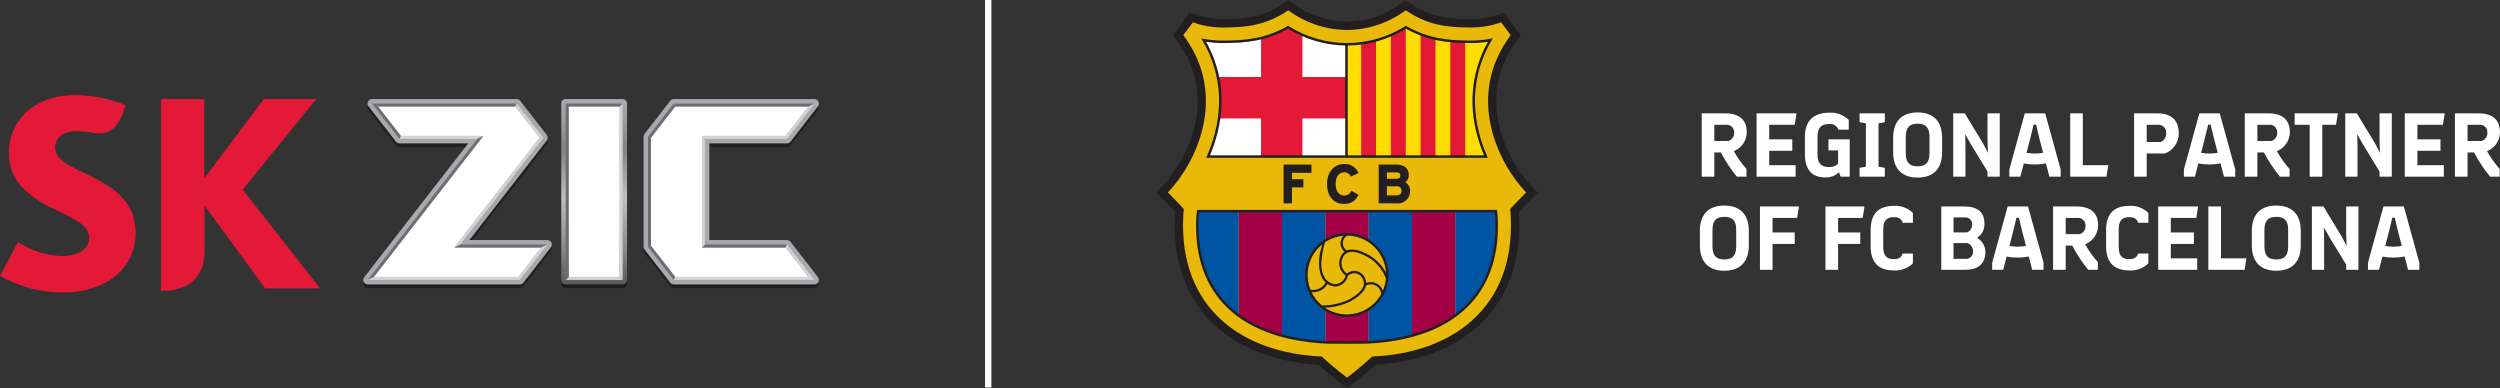 <svg width="393" height="61" viewBox="0 0 393 61" fill="none" xmlns="http://www.w3.org/2000/svg">
<rect x="0" y="0" width="393" height="61" fill="#333333" stroke="none"/>
<path d="M220.968 0.987L221.272 1.189C224.595 3.398 227.27 3.802 231.341 3.802C232.858 3.788 234.361 3.523 235.792 3.02L236.178 2.886L238.109 5.602L237.91 5.868C230.738 15.435 236.331 25.765 240.289 29.888L240.655 30.27L240.282 30.644C239.763 31.164 238.864 32.103 238.196 32.806L237.97 33.045L237.985 33.374L237.988 33.488C237.992 33.572 237.995 33.658 238.012 33.809L238.018 33.869C238.353 40.25 236.706 45.492 233.122 49.447C229.315 53.649 223.309 56.179 216.211 56.571L215.938 56.587L215.735 56.773C213.927 58.424 212.093 59.796 212.073 59.811L211.754 60.05L211.434 59.812C211.358 59.755 209.546 58.402 207.762 56.773L207.56 56.587L207.286 56.571C200.188 56.179 194.182 53.649 190.374 49.447C186.79 45.49 185.143 40.248 185.48 33.867L185.484 33.807C185.501 33.666 185.504 33.588 185.508 33.499L185.508 33.475L185.508 33.472L185.512 33.374L185.526 33.045L185.3 32.806C184.671 32.142 183.747 31.176 183.215 30.644L182.842 30.27L183.208 29.888C187.167 25.765 192.758 15.435 185.587 5.868L185.387 5.602L187.319 2.886L187.705 3.02C189.136 3.524 190.639 3.788 192.155 3.802C196.227 3.802 198.902 3.398 202.225 1.189L202.529 0.987L202.827 1.195C205.408 3.121 208.533 4.171 211.749 4.189C214.964 4.17 218.089 3.121 220.67 1.195L220.968 0.987" fill="#E8B909"/>
<path d="M189.912 24.612C192.159 19.439 192.996 12.796 189.217 6.302C190.187 6.479 191.17 6.571 192.156 6.575C196.024 6.575 199.068 6.222 202.488 4.281C205.263 6.025 208.469 6.954 211.743 6.963C215.02 6.956 218.231 6.027 221.01 4.281C224.43 6.222 227.475 6.575 231.342 6.575C232.332 6.573 233.32 6.476 234.291 6.286C230.503 12.795 231.339 19.439 233.586 24.612L189.912 24.612Z" fill="white"/>
<path d="M233.586 24.612C231.339 19.439 230.503 12.795 234.291 6.286C233.319 6.476 232.332 6.573 231.342 6.575C227.475 6.575 224.43 6.222 221.01 4.281C218.231 6.027 215.02 6.956 211.743 6.963C211.708 6.963 211.675 6.961 211.641 6.961V24.612L233.586 24.612Z" fill="#FFDD00"/>
<path d="M228.775 49.611C233.079 46.453 235.621 41.41 235.248 34.052C235.204 33.633 235.173 33.609 235.14 33.188H228.775L228.775 49.611Z" fill="#0054A4"/>
<path d="M221.965 52.778C224.41 52.151 226.72 51.077 228.777 49.61V33.188H221.965V52.778Z" fill="#A30046"/>
<path d="M194.719 49.61C196.777 51.077 199.086 52.151 201.532 52.778V33.188H194.719V49.61Z" fill="#A30046"/>
<path d="M188.249 34.052C187.876 41.41 190.417 46.453 194.721 49.612V33.188H188.356C188.323 33.609 188.292 33.633 188.249 34.052Z" fill="#0054A4"/>
<path d="M211.765 36.819C212.964 36.82 214.139 37.159 215.155 37.799V33.188H208.342V37.819C209.365 37.166 210.552 36.819 211.765 36.819Z" fill="#A30046"/>
<path d="M211.765 49.708C210.552 49.708 209.365 49.361 208.342 48.708V53.809C208.462 53.815 208.581 53.824 208.702 53.83C210.965 53.841 213.017 53.854 214.794 53.83C214.915 53.824 215.034 53.815 215.155 53.809V48.729C214.139 49.369 212.964 49.708 211.765 49.708Z" fill="#A30046"/>
<path d="M215.154 33.188V37.798C216.081 38.375 216.845 39.18 217.375 40.136C217.905 41.093 218.184 42.169 218.184 43.264C218.184 44.359 217.905 45.435 217.375 46.391C216.845 47.347 216.081 48.152 215.154 48.729V53.809C217.455 53.708 219.739 53.362 221.967 52.778V33.188L215.154 33.188Z" fill="#0054A4"/>
<path d="M205.348 43.264C205.348 42.176 205.623 41.106 206.147 40.153C206.671 39.201 207.427 38.397 208.344 37.818V33.188H201.531V52.778C203.76 53.362 206.043 53.708 208.344 53.809V48.709C207.427 48.13 206.671 47.327 206.147 46.374C205.623 45.422 205.348 44.352 205.348 43.264Z" fill="#0054A4"/>
<path d="M191.445 12.101C191.877 14.25 191.938 16.457 191.624 18.627H198.241V24.612H204.741V18.627H211.666V12.101H204.741V5.464C203.965 5.118 203.213 4.723 202.487 4.281C201.158 5.045 199.729 5.619 198.241 5.986V12.101H191.445Z" fill="#E31937"/>
<path d="M225.656 24.612V6.078C224.861 5.905 224.08 5.671 223.32 5.377V24.612H225.656Z" fill="#E31937"/>
<path d="M216.312 24.612V6.343C215.546 6.556 214.765 6.714 213.977 6.816V24.612H216.312Z" fill="#E31937"/>
<path d="M230.326 24.612V6.564C229.518 6.549 228.743 6.511 227.99 6.439V24.612H230.326Z" fill="#E31937"/>
<path d="M220.984 24.612V4.296C220.233 4.752 219.453 5.158 218.648 5.511V24.612H220.984Z" fill="#E31937"/>
<path d="M241.736 30.266L240.845 29.337C237.043 25.377 231.668 15.47 238.526 6.318L239.064 5.599L236.471 1.951L235.542 2.274C234.192 2.75 232.773 3 231.342 3.013C227.424 3.013 224.857 2.63 221.697 0.529L220.958 0.037L220.23 0.545C217.778 2.379 214.807 3.379 211.749 3.401C208.691 3.38 205.72 2.379 203.267 0.545L202.539 0.037L201.8 0.529C198.641 2.63 196.073 3.013 192.156 3.013C190.725 3 189.306 2.75 187.956 2.274L187.026 1.951L184.432 5.599L184.971 6.318C191.83 15.47 186.454 25.377 182.653 29.337L181.762 30.266L182.671 31.177C183.159 31.666 184.026 32.569 184.742 33.326C184.74 33.369 184.739 33.406 184.738 33.443C184.735 33.522 184.733 33.588 184.718 33.715L184.711 33.8C184.361 40.4 186.075 45.835 189.804 49.952C193.758 54.317 199.937 56.926 207.244 57.329C209.054 58.984 210.892 60.357 210.975 60.419L211.756 61L212.535 60.416C212.617 60.355 214.445 58.983 216.253 57.329C223.561 56.926 229.74 54.317 233.693 49.952C237.423 45.836 239.136 40.401 238.787 33.8L238.779 33.715C238.768 33.624 238.761 33.533 238.76 33.442C238.758 33.406 238.757 33.369 238.755 33.326C239.472 32.569 240.339 31.666 240.827 31.177L241.736 30.266ZM237.407 32.845C237.474 33.508 237.435 33.482 237.481 33.87C238.261 48.582 228.053 55.529 215.717 56.041C213.831 57.81 211.754 59.364 211.754 59.364C211.754 59.364 209.667 57.81 207.781 56.041C195.444 55.528 185.236 48.582 186.016 33.87C186.062 33.482 186.023 33.508 186.09 32.845C185.383 32.094 184.212 30.867 183.594 30.248C188.019 25.638 193.182 15.091 186.016 5.529L187.529 3.514C189.016 4.038 190.58 4.313 192.156 4.326C196.265 4.326 199.072 3.917 202.522 1.623C205.195 3.606 208.425 4.688 211.749 4.714C215.073 4.687 218.303 3.605 220.976 1.623C224.426 3.917 227.232 4.326 231.342 4.326C232.918 4.313 234.481 4.038 235.968 3.514L237.481 5.529C230.315 15.091 235.478 25.638 239.904 30.248C239.285 30.867 238.114 32.094 237.407 32.845Z" fill="#231F20"/>
<path d="M188.162 33.172C188.144 33.397 188.127 33.505 188.108 33.625C188.092 33.728 188.075 33.84 188.054 34.042C187.767 39.7 189.175 44.278 192.237 47.652C195.75 51.52 201.441 53.724 208.702 54.026L208.979 54.027C210.187 54.034 211.333 54.039 212.408 54.039C213.25 54.039 214.049 54.036 214.803 54.025C222.057 53.724 227.748 51.52 231.261 47.652C234.324 44.278 235.732 39.7 235.443 34.032C235.424 33.84 235.406 33.728 235.39 33.625C235.371 33.505 235.354 33.397 235.337 33.172L235.322 32.991L188.176 32.991L188.162 33.172ZM188.445 34.072C188.464 33.889 188.48 33.784 188.496 33.685C188.509 33.595 188.523 33.511 188.536 33.385L234.962 33.386C234.976 33.512 234.989 33.595 235.003 33.687C235.018 33.784 235.035 33.89 235.053 34.062C235.335 39.611 233.962 44.093 230.972 47.386C227.53 51.175 221.934 53.335 214.792 53.632C213.089 53.656 211.133 53.646 208.981 53.634L208.711 53.632C201.564 53.335 195.968 51.175 192.527 47.386C189.537 44.094 188.164 39.61 188.445 34.072Z" fill="#231F20"/>
<path d="M189.733 24.533L189.613 24.808L233.885 24.808L233.766 24.533C231.843 20.105 230.401 13.361 234.461 6.385L234.678 6.012L234.254 6.094C233.295 6.28 232.32 6.376 231.342 6.378C227.391 6.378 224.45 6.006 221.107 4.11L221.006 4.053L220.908 4.113C218.161 5.842 214.985 6.761 211.743 6.765C208.505 6.759 205.333 5.84 202.59 4.113L202.492 4.053L202.392 4.11C199.049 6.006 196.107 6.378 192.156 6.378C191.182 6.373 190.21 6.283 189.251 6.109L188.834 6.034L189.048 6.401C193.099 13.364 191.656 20.105 189.733 24.533ZM211.863 7.159C215.097 7.133 218.262 6.216 221.014 4.509C224.39 6.399 227.364 6.771 231.342 6.771C232.204 6.769 233.064 6.697 233.914 6.554C230.11 13.398 231.423 19.98 233.289 24.415H211.863L211.863 7.159ZM189.592 6.564C190.44 6.699 191.297 6.768 192.156 6.771C196.134 6.771 199.109 6.399 202.485 4.509C205.188 6.187 208.293 7.102 211.471 7.156V24.415H190.209C192.076 19.98 193.391 13.397 189.592 6.564V6.564Z" fill="#231F20"/>
<path d="M206.162 27.17V25.871H201.779V31.968H203.097V29.453H204.888V28.165H203.097V27.17H206.162Z" fill="#231F20"/>
<path d="M211.293 27.092C211.506 27.079 211.718 27.131 211.901 27.24C212.085 27.349 212.232 27.511 212.323 27.704L212.351 27.76L213.571 27.195L213.542 27.136C213.349 26.711 213.032 26.354 212.634 26.112C212.236 25.87 211.775 25.753 211.31 25.777C209.718 25.777 208.605 27.069 208.605 28.919C208.605 30.828 209.65 32.061 211.267 32.061C211.739 32.088 212.207 31.97 212.611 31.723C213.014 31.475 213.333 31.111 213.525 30.677L213.551 30.624L212.443 29.965L212.41 30.02C212.319 30.238 212.165 30.424 211.967 30.554C211.77 30.684 211.538 30.751 211.302 30.747C210.498 30.747 209.957 30.012 209.957 28.919C209.957 27.792 210.469 27.092 211.293 27.092Z" fill="#231F20"/>
<path d="M221.47 27.513C221.47 26.485 220.741 25.871 219.521 25.871H216.73V31.968H219.494C219.773 32.007 220.056 31.983 220.325 31.9C220.593 31.816 220.84 31.674 221.048 31.485C221.256 31.294 221.42 31.061 221.528 30.8C221.636 30.54 221.686 30.259 221.673 29.977C221.682 29.707 221.614 29.442 221.478 29.209C221.343 28.977 221.144 28.788 220.907 28.664C221.086 28.532 221.23 28.358 221.328 28.157C221.426 27.957 221.475 27.736 221.47 27.513ZM218.023 27.1H219.469C220.059 27.1 220.134 27.371 220.134 27.607C220.134 27.942 219.936 28.104 219.529 28.104H218.023V27.1ZM219.538 30.704H218.023V29.291H219.538C220.072 29.291 220.322 29.515 220.322 29.995C220.322 30.459 220.05 30.704 219.538 30.704H219.538Z" fill="#231F20"/>
<path d="M211.724 49.814C213.463 49.812 215.13 49.117 216.359 47.883C217.588 46.648 218.28 44.975 218.282 43.229C218.28 41.483 217.588 39.81 216.359 38.575C215.13 37.341 213.463 36.646 211.724 36.644C209.986 36.646 208.319 37.341 207.089 38.575C205.86 39.809 205.168 41.483 205.166 43.229C205.168 44.975 205.86 46.648 207.089 47.883C208.319 49.117 209.986 49.812 211.724 49.814ZM211.724 49.418C210.499 49.419 209.301 49.053 208.284 48.365C209.712 48.325 211.113 47.971 212.39 47.329C213.43 46.706 214.535 45.929 214.736 44.892C214.976 44.766 215.243 44.702 215.513 44.705C215.784 44.708 216.049 44.779 216.285 44.91C216.522 45.041 216.722 45.23 216.868 45.458C217.014 45.687 217.102 45.948 217.123 46.219C216.59 47.188 215.808 47.996 214.859 48.559C213.909 49.121 212.827 49.418 211.724 49.418ZM208.684 44.646C209.016 44.86 209.392 44.994 209.783 45.038C210.281 45.05 210.767 44.884 211.155 44.571C211.544 44.258 211.809 43.816 211.904 43.325C212.083 43.167 212.297 43.054 212.529 42.996C212.76 42.939 213.002 42.938 213.234 42.995C213.466 43.052 213.681 43.164 213.86 43.323C214.039 43.481 214.177 43.68 214.263 43.904C214.803 45.2 213.665 46.137 212.201 47.014C210.833 47.684 209.329 48.024 207.807 48.007C207.123 47.441 206.568 46.734 206.18 45.935C206.229 45.937 206.278 45.939 206.329 45.939C206.801 45.955 207.268 45.843 207.682 45.615C208.097 45.388 208.443 45.054 208.684 44.646ZM207.703 41.521C207.758 40.355 207.957 39.2 208.298 38.084C209.159 37.504 210.153 37.153 211.186 37.065C211.025 37.236 210.901 37.44 210.822 37.662C210.743 37.884 210.71 38.12 210.726 38.355C210.742 38.591 210.806 38.821 210.914 39.03C211.022 39.239 211.172 39.424 211.355 39.572C211.171 39.711 211.015 39.882 210.895 40.079C210.563 40.597 210.444 41.225 210.563 41.83C210.683 42.434 211.032 42.969 211.536 43.321C211.443 43.705 211.224 44.047 210.915 44.292C210.606 44.537 210.224 44.671 209.83 44.672C208.401 44.489 207.726 43.157 207.703 41.521V41.521ZM214.768 44.48C214.755 44.232 214.699 43.989 214.601 43.761C214.495 43.489 214.327 43.247 214.111 43.053C213.894 42.86 213.635 42.72 213.354 42.646C213.074 42.572 212.78 42.566 212.497 42.628C212.213 42.69 211.948 42.818 211.724 43.002C211.305 42.702 211.017 42.251 210.92 41.743C210.824 41.236 210.926 40.71 211.205 40.276C211.921 39.135 213.55 39.59 215.038 40.425C216.348 41.177 217.349 42.373 217.862 43.798C217.804 44.449 217.642 45.086 217.383 45.686C217.295 45.431 217.156 45.197 216.976 44.997C216.795 44.797 216.576 44.636 216.332 44.523C216.087 44.411 215.823 44.349 215.554 44.341C215.285 44.334 215.018 44.381 214.768 44.48V44.48ZM215.217 40.103C214.141 39.5 212.728 38.947 211.709 39.373C211.513 39.245 211.353 39.069 211.244 38.862C211.136 38.654 211.082 38.422 211.089 38.187C211.096 37.953 211.163 37.724 211.284 37.523C211.404 37.323 211.574 37.156 211.778 37.041C213.339 37.054 214.836 37.662 215.968 38.741C217.1 39.82 217.782 41.29 217.877 42.855C217.255 41.713 216.335 40.762 215.217 40.103V40.103ZM207.838 38.425C207.723 38.881 207.612 39.279 207.523 39.684C207.206 41.142 207.21 43.338 208.392 44.419C208.186 44.782 207.884 45.081 207.521 45.285C207.157 45.487 206.745 45.586 206.329 45.57C206.222 45.57 206.115 45.563 206.008 45.549C205.712 44.812 205.56 44.024 205.561 43.229C205.56 42.309 205.764 41.4 206.158 40.569C206.552 39.737 207.126 39.005 207.838 38.425V38.425Z" fill="#231F20"/>
<path d="M155.346 0V60.911" stroke="white" stroke-miterlimit="10"/>
<path d="M13.221 27.183C10.727 26.007 8.676 25.062 8.676 23.147C8.676 21.676 9.842 20.611 12.147 20.611C12.905 20.619 13.661 20.697 14.405 20.844C14.77 20.917 15.141 20.958 15.513 20.968C17.527 20.968 18.664 19.763 19.422 17.472L19.735 16.539C17.226 15.5 14.54 14.961 11.826 14.95C4.994 14.95 1.39 19.348 1.395 23.91C1.328 25.84 1.985 27.724 3.236 29.191C4.78 30.794 6.632 32.067 8.679 32.933C11.495 34.32 14.031 35.346 14.031 37.402C14.031 39.222 12.152 40.257 9.65 40.257C7.22 40.141 4.865 39.379 2.824 38.049L0 43.358C3.073 45.136 6.571 46.036 10.117 45.962C16.487 45.957 21.318 42.286 21.318 36.639C21.318 31.028 16.844 28.941 13.221 27.183Z" fill="#E31937"/>
<path d="M38.15 29.803L49.712 15.572H41.47L32.251 27.853H32.109V15.572H25.324V45.718H25.727C28.66 45.718 32.156 44.358 32.156 39.431V32.517H32.302L41.697 45.344H50.338L38.15 29.803Z" fill="#E31937"/>
<path d="M88.923 16.157H97.873C98.059 16.157 98.237 16.231 98.369 16.363C98.5 16.495 98.574 16.674 98.574 16.861V44.591C98.574 44.777 98.5 44.956 98.369 45.088C98.238 45.219 98.06 45.293 97.874 45.293H88.923C88.738 45.293 88.56 45.219 88.429 45.088C88.298 44.956 88.225 44.778 88.225 44.592V16.858C88.225 16.672 88.298 16.494 88.429 16.363C88.56 16.231 88.738 16.157 88.923 16.157Z" fill="#231F20"/>
<path d="M124.268 38.594C124.202 38.51 124.119 38.442 124.023 38.395C123.927 38.348 123.822 38.324 123.715 38.324H111.512V23.126H123.715C123.822 23.126 123.927 23.101 124.023 23.055C124.118 23.008 124.202 22.94 124.268 22.856L128.589 17.291C128.669 17.187 128.719 17.063 128.733 16.933C128.747 16.802 128.724 16.67 128.667 16.552C128.609 16.433 128.52 16.334 128.409 16.264C128.298 16.194 128.169 16.157 128.038 16.157H105.916C105.809 16.158 105.705 16.182 105.609 16.229C105.514 16.275 105.43 16.343 105.364 16.426L101.311 21.645C101.217 21.769 101.165 21.921 101.164 22.076V39.372C101.165 39.528 101.217 39.68 101.311 39.804L105.364 45.023C105.43 45.107 105.513 45.175 105.609 45.222C105.704 45.269 105.809 45.293 105.916 45.293H128.038C128.169 45.293 128.297 45.255 128.408 45.186C128.519 45.116 128.609 45.017 128.667 44.899C128.724 44.781 128.747 44.649 128.733 44.518C128.719 44.387 128.669 44.263 128.589 44.16L124.268 38.594Z" fill="#231F20"/>
<path d="M86.68 38.718C86.623 38.6 86.533 38.5 86.422 38.431C86.311 38.361 86.183 38.324 86.052 38.324H73.794L85.952 22.67C86.048 22.547 86.101 22.395 86.101 22.238C86.101 22.082 86.048 21.93 85.952 21.806L81.774 16.427C81.708 16.343 81.625 16.275 81.53 16.228C81.434 16.181 81.33 16.157 81.224 16.157H58.475C58.344 16.157 58.216 16.194 58.105 16.264C57.994 16.333 57.905 16.433 57.848 16.552C57.79 16.67 57.767 16.802 57.781 16.933C57.794 17.063 57.844 17.188 57.925 17.291L62.245 22.856C62.311 22.94 62.394 23.008 62.49 23.054C62.585 23.101 62.69 23.125 62.796 23.126H73.596L57.261 44.16C57.179 44.263 57.129 44.387 57.115 44.518C57.101 44.649 57.125 44.781 57.183 44.899C57.24 45.017 57.329 45.116 57.44 45.186C57.551 45.256 57.679 45.293 57.809 45.293H81.728C81.835 45.293 81.94 45.269 82.035 45.222C82.131 45.175 82.215 45.107 82.28 45.023L86.603 39.457C86.684 39.354 86.734 39.23 86.747 39.099C86.761 38.968 86.738 38.836 86.68 38.718Z" fill="#231F20"/>
<path d="M88.924 15.572H97.873C97.965 15.572 98.056 15.591 98.141 15.626C98.226 15.661 98.303 15.713 98.369 15.778C98.434 15.844 98.485 15.921 98.521 16.007C98.556 16.092 98.574 16.184 98.574 16.276V44.007C98.574 44.193 98.5 44.371 98.369 44.503C98.238 44.635 98.06 44.709 97.875 44.709H88.923C88.738 44.709 88.56 44.635 88.429 44.503C88.298 44.372 88.225 44.193 88.225 44.007V16.275C88.225 16.088 88.298 15.91 88.43 15.778C88.561 15.646 88.739 15.572 88.924 15.572L88.924 15.572Z" fill="url(#paint0_linear_160_48)"/>
<path d="M124.268 38.01C124.202 37.926 124.118 37.858 124.022 37.812C123.927 37.765 123.822 37.74 123.715 37.74H111.512V22.542H123.715C123.822 22.542 123.927 22.517 124.023 22.47C124.119 22.423 124.203 22.355 124.268 22.27L128.589 16.706C128.669 16.602 128.719 16.478 128.733 16.347C128.747 16.217 128.724 16.084 128.667 15.966C128.609 15.848 128.52 15.749 128.409 15.679C128.297 15.61 128.169 15.573 128.038 15.572H105.916C105.809 15.573 105.704 15.597 105.609 15.644C105.513 15.691 105.43 15.759 105.364 15.843L101.311 21.061C101.216 21.185 101.165 21.336 101.164 21.492V38.788C101.165 38.944 101.217 39.096 101.311 39.22L105.364 44.438C105.43 44.522 105.513 44.59 105.609 44.637C105.704 44.683 105.809 44.708 105.916 44.709H128.038C128.169 44.708 128.298 44.671 128.409 44.601C128.52 44.532 128.609 44.432 128.667 44.314C128.724 44.196 128.747 44.064 128.733 43.934C128.719 43.803 128.669 43.679 128.589 43.576L124.268 38.01Z" fill="url(#paint1_linear_160_48)"/>
<path d="M86.68 38.133C86.622 38.016 86.533 37.916 86.422 37.847C86.311 37.777 86.183 37.74 86.052 37.74H73.794L85.952 22.085C86.048 21.962 86.101 21.811 86.101 21.654C86.101 21.497 86.048 21.345 85.952 21.222L81.774 15.843C81.709 15.759 81.625 15.691 81.53 15.644C81.435 15.597 81.33 15.572 81.224 15.572H58.475C58.344 15.572 58.216 15.609 58.105 15.679C57.994 15.748 57.905 15.848 57.848 15.966C57.79 16.084 57.767 16.216 57.78 16.347C57.794 16.478 57.844 16.602 57.925 16.706L62.245 22.27C62.31 22.354 62.394 22.423 62.489 22.47C62.585 22.517 62.689 22.542 62.796 22.542H73.596L57.261 43.576C57.179 43.679 57.129 43.803 57.115 43.934C57.101 44.064 57.125 44.196 57.183 44.314C57.24 44.432 57.329 44.532 57.44 44.602C57.55 44.671 57.679 44.708 57.809 44.709H81.728C81.835 44.708 81.94 44.684 82.035 44.637C82.131 44.59 82.214 44.522 82.28 44.438L86.603 38.874C86.684 38.77 86.734 38.646 86.747 38.515C86.761 38.384 86.738 38.252 86.68 38.133Z" fill="url(#paint2_linear_160_48)"/>
<path d="M97.409 16.743H89.391V43.537H97.409V16.743Z" fill="white"/>
<path d="M110.348 38.91V21.372H123.49L127.083 16.744H106.145L102.33 21.655V38.628L106.145 43.537H127.083L123.49 38.91H110.348Z" fill="white"/>
<path d="M85.096 38.91H71.407L84.809 21.655L80.996 16.744H59.429L63.026 21.372H75.981L58.764 43.537H81.501L85.096 38.91Z" fill="white"/>
<path d="M58.475 16.275L59.43 16.744H80.996L81.223 16.275H58.475Z" fill="#6D6E71"/>
<path d="M81.224 16.275L80.996 16.744L84.81 21.655H85.401L81.224 16.275Z" fill="#D1D3D4"/>
<path d="M58.475 16.275L59.43 16.744L63.026 21.372L62.795 21.84L58.475 16.275Z" fill="#6D6E71"/>
<path d="M62.795 21.84L63.026 21.372H75.981L75.027 21.84H62.795Z" fill="#D1D3D4"/>
<path d="M84.81 21.655H85.402L72.362 38.441L71.408 38.91L84.81 21.655Z" fill="#D1D3D4"/>
<path d="M75.027 21.84L75.981 21.372L58.764 43.537L57.809 44.007L75.027 21.84Z" fill="#6D6E71"/>
<path d="M72.362 38.441H86.052L85.097 38.909H71.408L72.362 38.441Z" fill="#6D6E71"/>
<path d="M58.764 43.537H81.501L81.728 44.007H57.809L58.764 43.537Z" fill="#D1D3D4"/>
<path d="M85.097 38.909L81.502 43.537L81.729 44.007L86.052 38.441L85.097 38.909Z" fill="#D1D3D4"/>
<path d="M89.39 43.537L88.926 44.007H97.876L97.409 43.537H89.39Z" fill="#D1D3D4"/>
<path d="M97.41 16.744L97.877 16.275V44.007L97.41 43.537V16.744Z" fill="#D1D3D4"/>
<path d="M97.409 16.744H89.39L88.926 16.275H97.876L97.409 16.744Z" fill="#6D6E71"/>
<path d="M88.926 16.275L89.39 16.744V43.537L88.926 44.007V16.275Z" fill="#6D6E71"/>
<path d="M105.918 16.275L106.145 16.744L102.331 21.655L101.865 21.493L105.918 16.275Z" fill="#6D6E71"/>
<path d="M101.865 21.493L102.331 21.655V38.628L101.865 38.788V21.493Z" fill="#6D6E71"/>
<path d="M102.331 38.627L106.145 43.537L105.918 44.007L101.865 38.788L102.331 38.627Z" fill="#6D6E71"/>
<path d="M106.144 43.537H127.082L128.039 44.007H105.916L106.144 43.537Z" fill="#D1D3D4"/>
<path d="M110.814 38.441H123.715L123.489 38.909H110.348L110.814 38.441Z" fill="#6D6E71"/>
<path d="M123.716 38.441L128.04 44.007L127.083 43.537L123.49 38.909L123.716 38.441Z" fill="#D1D3D4"/>
<path d="M110.348 21.372L110.814 21.84V38.442L110.348 38.91V21.372Z" fill="#D1D3D4"/>
<path d="M110.348 21.372H123.489L123.715 21.84H110.814L110.348 21.372Z" fill="#D1D3D4"/>
<path d="M123.49 21.372L127.083 16.744L128.04 16.275L123.716 21.84L123.49 21.372Z" fill="#D1D3D4"/>
<path d="M127.082 16.744H106.144L105.916 16.275H128.039L127.082 16.744Z" fill="#6D6E71"/>
<path d="M267.51 17.82H271.255C273.412 17.82 274.592 18.845 274.592 20.776C274.591 21.422 274.395 22.052 274.031 22.585C273.667 23.117 273.152 23.527 272.552 23.761C273.116 24.767 273.786 25.709 274.549 26.571V27.771H273.033C272.069 26.593 271.229 25.318 270.527 23.966H269.492V27.771H267.51V17.82ZM271.692 22.166C271.968 22.082 272.207 21.909 272.373 21.673C272.54 21.437 272.623 21.153 272.611 20.864C272.624 20.694 272.6 20.522 272.54 20.362C272.479 20.202 272.384 20.057 272.262 19.938C272.139 19.819 271.992 19.729 271.83 19.674C271.669 19.619 271.497 19.601 271.328 19.62H269.492V22.166H271.692Z" fill="white"/>
<path d="M276.137 17.82H282.418L282.126 19.62H278.119V21.903H281.748V23.703H278.119V25.971H282.272V27.771H276.137V17.82Z" fill="white"/>
<path d="M283.73 21.537C283.73 18.874 285.173 17.718 287.607 17.718C288.162 17.687 288.716 17.773 289.236 17.969C289.755 18.166 290.228 18.469 290.624 18.859V20.381H289.006C288.899 20.09 288.696 19.843 288.432 19.681C288.167 19.52 287.856 19.452 287.549 19.489C286.252 19.489 285.712 20.132 285.712 21.493V24.288C285.712 25.678 286.296 26.264 287.534 26.264C287.792 26.278 288.05 26.239 288.293 26.152C288.536 26.064 288.759 25.927 288.948 25.751V23.644H287.432V21.903H290.77V27.771H289.341L289.094 27.098H289.05C288.769 27.366 288.437 27.575 288.074 27.71C287.711 27.846 287.324 27.907 286.937 27.888C284.823 27.888 283.73 26.688 283.73 24.171L283.73 21.537Z" fill="white"/>
<path d="M293.319 26.205V19.386L292.328 19.21V17.82H296.292V19.21L295.301 19.386V26.205L296.292 26.381V27.771H292.328V26.381L293.319 26.205Z" fill="white"/>
<path d="M297.604 21.669C297.604 19.079 298.944 17.674 301.451 17.674C303.943 17.674 305.299 19.079 305.299 21.669V23.922C305.299 26.498 303.958 27.917 301.451 27.917C298.959 27.917 297.604 26.513 297.604 23.922V21.669ZM301.451 26.147C302.763 26.147 303.316 25.532 303.316 24.069V21.523C303.316 20.059 302.763 19.445 301.451 19.445C300.139 19.445 299.585 20.059 299.585 21.523V24.069C299.585 25.532 300.139 26.147 301.451 26.147Z" fill="white"/>
<path d="M307.047 17.82H308.869L311.696 22.488C311.929 22.869 312.483 23.995 312.483 23.995H312.512C312.512 23.995 312.439 22.927 312.439 21.947V17.82H314.363V27.771H312.439V26.966L309.947 22.883C309.626 22.313 308.971 21.171 308.971 21.171H308.927C308.927 21.171 308.971 22.078 308.971 23.059V27.771H307.047V17.82Z" fill="white"/>
<path d="M315.863 26.659L318.297 17.82H321.504L323.938 26.659V27.771H322.16L321.62 25.678C321.039 25.795 320.449 25.854 319.857 25.854C319.28 25.852 318.704 25.799 318.137 25.693L317.598 27.771H315.863L315.863 26.659ZM318.574 24.025C318.998 24.101 319.427 24.14 319.857 24.142C320.302 24.142 320.746 24.098 321.183 24.01L320.6 21.801C320.367 20.879 320.076 19.591 320.076 19.591H319.682C319.682 19.591 319.39 20.879 319.143 21.801L318.574 24.025Z" fill="white"/>
<path d="M325.438 17.82H327.419V25.971H331.427L331.136 27.771H325.438V17.82Z" fill="white"/>
<path d="M335.479 17.82H339.151C341.366 17.82 342.503 18.918 342.503 20.966C342.506 21.653 342.299 22.323 341.911 22.889C341.522 23.453 340.971 23.886 340.331 24.127H337.461V27.771H335.479L335.479 17.82ZM339.676 22.327C339.946 22.203 340.171 22 340.322 21.743C340.473 21.487 340.543 21.19 340.521 20.893C340.533 20.715 340.505 20.537 340.44 20.371C340.375 20.205 340.274 20.056 340.144 19.934C340.014 19.812 339.859 19.721 339.69 19.667C339.521 19.612 339.342 19.596 339.166 19.62H337.461V22.327H339.676Z" fill="white"/>
<path d="M343.305 26.659L345.739 17.82H348.945L351.379 26.659V27.771H349.601L349.061 25.678C348.481 25.795 347.89 25.854 347.298 25.854C346.721 25.852 346.146 25.799 345.578 25.693L345.039 27.771H343.305L343.305 26.659ZM346.016 24.025C346.439 24.101 346.868 24.14 347.298 24.142C347.743 24.142 348.188 24.098 348.624 24.01L348.042 21.801C347.808 20.879 347.517 19.591 347.517 19.591H347.123C347.123 19.591 346.832 20.879 346.584 21.801L346.016 24.025Z" fill="white"/>
<path d="M352.879 17.82H356.624C358.781 17.82 359.962 18.845 359.962 20.776C359.96 21.422 359.764 22.052 359.4 22.585C359.036 23.117 358.521 23.527 357.921 23.761C358.485 24.767 359.155 25.709 359.918 26.571V27.771H358.402C357.438 26.593 356.598 25.318 355.896 23.966H354.861V27.771H352.879V17.82ZM357.061 22.166C357.337 22.082 357.576 21.909 357.743 21.673C357.909 21.437 357.992 21.153 357.98 20.864C357.993 20.694 357.969 20.522 357.909 20.362C357.848 20.202 357.754 20.057 357.631 19.938C357.508 19.819 357.361 19.729 357.199 19.674C357.038 19.619 356.866 19.601 356.697 19.62H354.861V22.166H357.061Z" fill="white"/>
<path d="M365.062 19.62V27.771H363.08V19.62H360.719V17.82H367.511L367.219 19.62H365.062Z" fill="white"/>
<path d="M368.676 17.82H370.497L373.325 22.488C373.558 22.869 374.112 23.995 374.112 23.995H374.141C374.141 23.995 374.068 22.927 374.068 21.947V17.82H375.992V27.771H374.068V26.966L371.576 22.883C371.255 22.313 370.6 21.171 370.6 21.171H370.556C370.556 21.171 370.6 22.078 370.6 23.059V27.771H368.676V17.82Z" fill="white"/>
<path d="M378.033 17.82H384.315L384.023 19.62H380.015V21.903H383.644V23.703H380.015V25.971H384.169V27.771H378.033V17.82Z" fill="white"/>
<path d="M385.916 17.82H389.661C391.819 17.82 392.999 18.845 392.999 20.776C392.997 21.422 392.801 22.052 392.437 22.585C392.074 23.117 391.558 23.527 390.959 23.761C391.522 24.767 392.192 25.709 392.955 26.571V27.771H391.439C390.475 26.593 389.635 25.318 388.933 23.966H387.898V27.771H385.916V17.82ZM390.098 22.166C390.374 22.082 390.613 21.909 390.78 21.673C390.946 21.437 391.029 21.153 391.017 20.864C391.03 20.694 391.006 20.522 390.946 20.362C390.886 20.202 390.791 20.057 390.668 19.938C390.545 19.819 390.398 19.729 390.237 19.674C390.075 19.619 389.904 19.601 389.734 19.62H387.898V22.166H390.098Z" fill="white"/>
<path d="M267.219 36.31C267.219 33.72 268.56 32.315 271.066 32.315C273.558 32.315 274.914 33.72 274.914 36.31V38.563C274.914 41.139 273.573 42.558 271.066 42.558C268.574 42.558 267.219 41.153 267.219 38.563V36.31ZM271.066 40.787C272.378 40.787 272.932 40.173 272.932 38.709V36.163C272.932 34.7 272.378 34.086 271.066 34.086C269.755 34.086 269.201 34.7 269.201 36.163V38.709C269.201 40.173 269.755 40.787 271.066 40.787Z" fill="white"/>
<path d="M276.662 32.461H282.798L282.506 34.261H278.644V36.544H282.127V38.343H278.644V42.411H276.662L276.662 32.461Z" fill="white"/>
<path d="M286.965 32.461H293.1L292.809 34.261H288.947V36.544H292.43V38.343H288.947V42.411H286.965V32.461Z" fill="white"/>
<path d="M294.062 36.178C294.062 33.544 295.36 32.359 297.735 32.359C298.28 32.328 298.826 32.41 299.338 32.602C299.85 32.793 300.316 33.089 300.708 33.471V35.022H299.091C299.091 35.022 298.974 34.13 297.75 34.13C296.453 34.13 296.044 34.773 296.044 36.134V38.739C296.044 40.099 296.453 40.743 297.75 40.743C298.974 40.743 299.091 39.851 299.091 39.851H300.708V41.402C300.316 41.784 299.85 42.08 299.338 42.271C298.826 42.462 298.28 42.545 297.735 42.514C295.36 42.514 294.063 41.329 294.063 38.695L294.062 36.178Z" fill="white"/>
<path d="M305.168 32.461H308.753C311.129 32.461 311.959 33.544 311.959 35.183C311.973 35.617 311.875 36.048 311.673 36.433C311.471 36.818 311.173 37.143 310.808 37.378V37.407C311.191 37.622 311.512 37.934 311.739 38.311C311.967 38.688 312.093 39.117 312.105 39.558C312.105 41.343 311.129 42.411 308.884 42.411H305.168L305.168 32.461ZM307.092 34.173V36.529H309.248C309.481 36.424 309.678 36.253 309.815 36.037C309.952 35.822 310.024 35.57 310.021 35.314C310.033 35.156 310.01 34.998 309.953 34.85C309.896 34.702 309.807 34.568 309.693 34.459C309.579 34.35 309.442 34.267 309.292 34.218C309.142 34.169 308.982 34.153 308.826 34.173H307.092ZM307.092 38.212V40.699H308.943C309.108 40.713 309.275 40.69 309.43 40.632C309.586 40.574 309.727 40.482 309.844 40.364C309.96 40.245 310.05 40.102 310.105 39.946C310.161 39.789 310.182 39.621 310.167 39.455C310.158 39.185 310.071 38.923 309.915 38.702C309.76 38.481 309.543 38.31 309.292 38.212H307.092Z" fill="white"/>
<path d="M313.168 41.299L315.602 32.461H318.808L321.242 41.299V42.411H319.464L318.925 40.319C318.344 40.436 317.753 40.495 317.161 40.494C316.584 40.493 316.009 40.439 315.442 40.333L314.903 42.411H313.168L313.168 41.299ZM315.879 38.665C316.302 38.742 316.731 38.781 317.161 38.782C317.607 38.783 318.051 38.739 318.488 38.651L317.905 36.441C317.671 35.519 317.38 34.232 317.38 34.232H316.987C316.987 34.232 316.695 35.519 316.447 36.441L315.879 38.665Z" fill="white"/>
<path d="M322.742 32.461H326.488C328.645 32.461 329.825 33.485 329.825 35.417C329.823 36.063 329.628 36.693 329.264 37.225C328.9 37.758 328.384 38.168 327.785 38.402C328.349 39.407 329.018 40.349 329.782 41.212V42.411H328.266C327.301 41.233 326.461 39.959 325.759 38.607H324.724V42.411H322.742V32.461ZM326.925 36.807C327.2 36.723 327.44 36.55 327.606 36.314C327.772 36.078 327.856 35.793 327.843 35.505C327.857 35.334 327.832 35.163 327.772 35.002C327.712 34.842 327.617 34.698 327.494 34.579C327.372 34.46 327.224 34.37 327.063 34.315C326.901 34.26 326.73 34.241 326.56 34.261H324.724V36.807H326.925Z" fill="white"/>
<path d="M331.078 36.178C331.078 33.544 332.375 32.359 334.751 32.359C335.296 32.328 335.842 32.41 336.353 32.602C336.865 32.793 337.332 33.089 337.724 33.471V35.022H336.106C336.106 35.022 335.99 34.13 334.765 34.13C333.468 34.13 333.06 34.773 333.06 36.134V38.739C333.06 40.099 333.468 40.743 334.765 40.743C335.99 40.743 336.106 39.851 336.106 39.851H337.724V41.402C337.332 41.784 336.865 42.08 336.354 42.271C335.842 42.462 335.296 42.545 334.751 42.514C332.375 42.514 331.078 41.329 331.078 38.695V36.178Z" fill="white"/>
<path d="M339.268 32.461H345.549L345.257 34.261H341.25V36.544H344.879V38.343H341.25V40.611H345.403V42.411H339.268L339.268 32.461Z" fill="white"/>
<path d="M347.152 32.461H349.134V40.611H353.142L352.851 42.411H347.152V32.461Z" fill="white"/>
<path d="M353.986 36.31C353.986 33.72 355.327 32.315 357.834 32.315C360.326 32.315 361.682 33.72 361.682 36.31V38.563C361.682 41.139 360.341 42.558 357.834 42.558C355.342 42.558 353.986 41.153 353.986 38.563V36.31ZM357.834 40.787C359.146 40.787 359.699 40.173 359.699 38.709V36.163C359.699 34.7 359.146 34.086 357.834 34.086C356.522 34.086 355.968 34.7 355.968 36.163V38.709C355.968 40.173 356.522 40.787 357.834 40.787H357.834Z" fill="white"/>
<path d="M363.43 32.461H365.251L368.079 37.129C368.312 37.509 368.866 38.636 368.866 38.636H368.895C368.895 38.636 368.822 37.568 368.822 36.587V32.461H370.746V42.411H368.822V41.606L366.33 37.524C366.009 36.953 365.353 35.812 365.353 35.812H365.31C365.31 35.812 365.353 36.719 365.353 37.7V42.411H363.43V32.461Z" fill="white"/>
<path d="M372.246 41.299L374.68 32.461H377.886L380.32 41.299V42.411H378.542L378.003 40.319C377.422 40.436 376.832 40.495 376.239 40.494C375.662 40.493 375.087 40.439 374.52 40.333L373.981 42.411H372.246V41.299ZM374.957 38.665C375.38 38.742 375.809 38.781 376.239 38.782C376.685 38.783 377.129 38.739 377.566 38.651L376.983 36.441C376.75 35.519 376.458 34.232 376.458 34.232H376.065C376.065 34.232 375.773 35.519 375.526 36.441L374.957 38.665Z" fill="white"/>
<defs>
<linearGradient id="paint0_linear_160_48" x1="93.399" y1="15.85" x2="93.399" y2="44.778" gradientUnits="userSpaceOnUse">
<stop stop-color="#A7A9AC"/>
<stop offset="0.118" stop-color="#989A9D"/>
<stop offset="0.264" stop-color="#808285"/>
<stop offset="0.522" stop-color="#BCBEC0"/>
<stop offset="0.619" stop-color="#ADAFB1"/>
<stop offset="0.805" stop-color="#87888A"/>
<stop offset="1" stop-color="#58595B"/>
</linearGradient>
<linearGradient id="paint1_linear_160_48" x1="-12427.5" y1="16085.6" x2="-12427.5" y2="17077.9" gradientUnits="userSpaceOnUse">
<stop stop-color="#A7A9AC"/>
<stop offset="0.118" stop-color="#989A9D"/>
<stop offset="0.264" stop-color="#808285"/>
<stop offset="0.522" stop-color="#BCBEC0"/>
<stop offset="0.619" stop-color="#ADAFB1"/>
<stop offset="0.805" stop-color="#87888A"/>
<stop offset="1" stop-color="#58595B"/>
</linearGradient>
<linearGradient id="paint2_linear_160_48" x1="-14917.8" y1="16085.6" x2="-14917.8" y2="17077.9" gradientUnits="userSpaceOnUse">
<stop stop-color="#A7A9AC"/>
<stop offset="0.118" stop-color="#989A9D"/>
<stop offset="0.264" stop-color="#808285"/>
<stop offset="0.522" stop-color="#BCBEC0"/>
<stop offset="0.619" stop-color="#ADAFB1"/>
<stop offset="0.805" stop-color="#87888A"/>
<stop offset="1" stop-color="#58595B"/>
</linearGradient>
</defs>
</svg>

